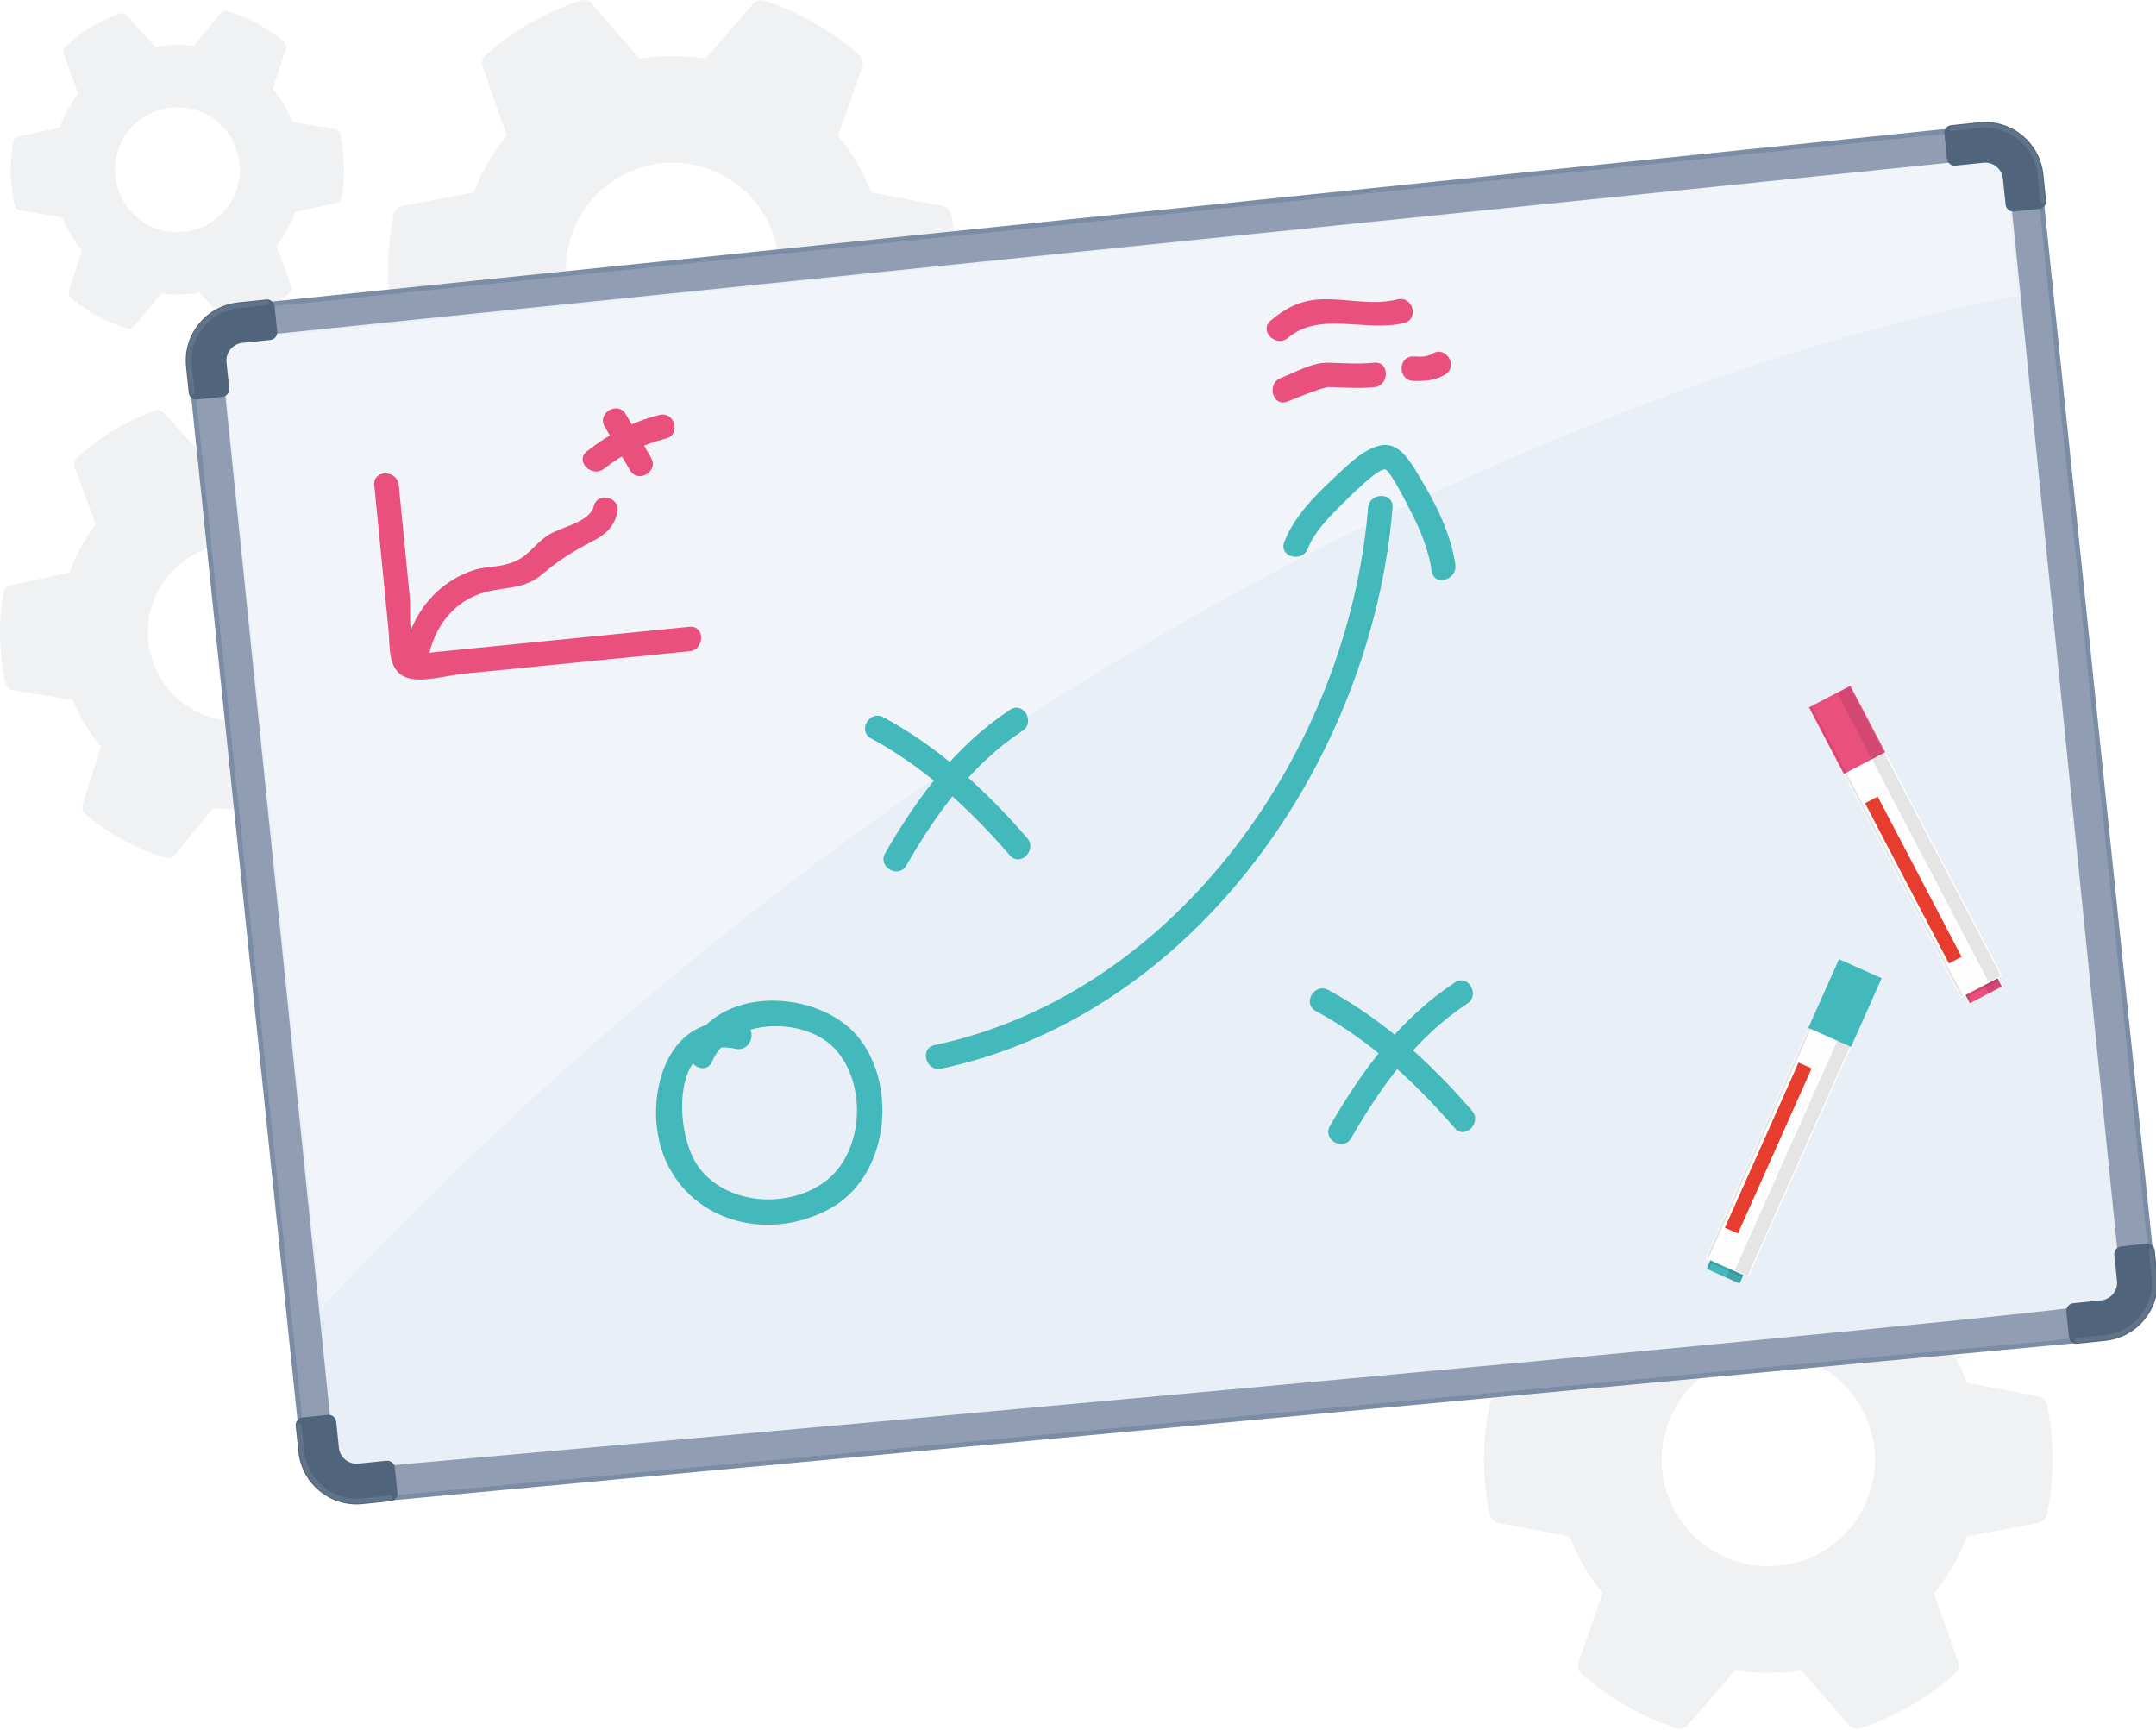 <svg xmlns="http://www.w3.org/2000/svg" width="900" height="722" viewBox="0 0 900 722">
  <defs>
    <filter id="a" width="200%" height="200%" x="-50%" y="-50%" filterUnits="objectBoundingBox">
      <feOffset in="SourceAlpha" result="shadowOffsetOuter1"/>
      <feGaussianBlur stdDeviation="5" in="shadowOffsetOuter1" result="shadowBlurOuter1"/>
      <feColorMatrix values="0 0 0 0 0 0 0 0 0 0 0 0 0 0 0 0 0 0 0.3 0" in="shadowBlurOuter1" result="shadowMatrixOuter1"/>
      <feMerge>
        <feMergeNode in="shadowMatrixOuter1"/>
        <feMergeNode in="SourceGraphic"/>
      </feMerge>
    </filter>
    <filter id="b" width="200%" height="200%" x="-50%" y="-50%" filterUnits="objectBoundingBox">
      <feOffset dy="1" in="SourceAlpha" result="shadowOffsetOuter1"/>
      <feGaussianBlur stdDeviation="2" in="shadowOffsetOuter1" result="shadowBlurOuter1"/>
      <feColorMatrix values="0 0 0 0 0 0 0 0 0 0 0 0 0 0 0 0 0 0 0.2 0" in="shadowBlurOuter1" result="shadowMatrixOuter1"/>
      <feMerge>
        <feMergeNode in="shadowMatrixOuter1"/>
        <feMergeNode in="SourceGraphic"/>
      </feMerge>
    </filter>
    <filter id="c" width="200%" height="200%" x="-50%" y="-50%" filterUnits="objectBoundingBox">
      <feOffset dy="1" in="SourceAlpha" result="shadowOffsetOuter1"/>
      <feGaussianBlur stdDeviation="2" in="shadowOffsetOuter1" result="shadowBlurOuter1"/>
      <feColorMatrix values="0 0 0 0 0 0 0 0 0 0 0 0 0 0 0 0 0 0 0.2 0" in="shadowBlurOuter1" result="shadowMatrixOuter1"/>
      <feMerge>
        <feMergeNode in="shadowMatrixOuter1"/>
        <feMergeNode in="SourceGraphic"/>
      </feMerge>
    </filter>
  </defs>
  <g fill="none" fill-rule="evenodd">
    <g fill="#6B7482" opacity=".1">
      <path d="M280.717 67.898C256.266 67.898 236.22 87.938 236.22 112.381 236.22 137.054 256.266 156.863 280.717 156.863 305.399 156.863 325.215 137.054 325.215 112.381 325.215 87.938 305.399 67.898 280.717 67.898L280.717 67.898zM314.207 1.752C315.365.134 317.569-.448 319.421.364 333.674 4.998 347.232 12.99 358.474 22.837 360.093 24.225 360.675 26.198 359.862 28.05L349.897 56.663C355.691 63.728 360.326 71.72 363.686 80.294L393.352 85.971C395.207 86.316 396.944 87.938 397.175 89.908 398.566 97.321 399.379 104.737 399.379 112.381 399.379 120.027 398.566 127.44 397.175 134.853 396.944 136.823 395.207 138.445 393.352 138.793L363.686 144.47C360.326 153.041 355.691 161.263 349.897 168.101L359.862 196.714C360.675 198.566 360.093 200.536 358.474 201.924 347.232 211.771 333.674 219.763 319.421 224.397 317.569 225.209 315.365 224.627 314.207 223.009L294.509 200.305C290.104 201.115 285.353 201.345 280.717 201.345 276.082 201.345 271.331 201.115 266.926 200.305L247.228 223.009C246.07 224.627 243.866 225.209 242.014 224.397 227.761 219.763 214.203 211.771 202.961 201.924 201.342 200.536 200.76 198.566 201.572 196.714L211.538 168.101C205.744 161.263 201.109 153.041 197.749 144.47L168.083 138.793C166.228 138.445 164.491 136.823 164.26 134.853 161.247 120.027 161.247 104.737 164.26 89.908 164.491 87.938 166.228 86.316 168.083 85.971L197.749 80.294C201.109 71.72 205.744 63.728 211.538 56.663L201.572 28.05C200.76 26.198 201.342 24.225 202.961 22.837 214.203 12.99 227.761 4.998 242.014.364 243.866-.448 246.07.134 247.228 1.752L266.926 24.459C271.331 23.647 276.082 23.416 280.717 23.416 285.353 23.416 290.104 23.647 294.509 24.459L314.207 1.752zM738.168 564.812C713.717 564.812 693.67 584.851 693.67 609.294 693.67 633.968 713.717 653.777 738.168 653.777 762.85 653.777 782.666 633.968 782.666 609.294 782.666 584.851 762.85 564.812 738.168 564.812L738.168 564.812zM771.657 498.666C772.815 497.048 775.019 496.466 776.872 497.278 791.124 501.912 804.683 509.904 815.924 519.751 817.544 521.139 818.126 523.112 817.313 524.964L807.348 553.577C813.141 560.642 817.777 568.634 821.136 577.208L850.802 582.884C852.658 583.23 854.395 584.851 854.625 586.821 856.017 594.235 856.829 601.651 856.829 609.294 856.829 616.941 856.017 624.354 854.625 631.767 854.395 633.737 852.658 635.359 850.802 635.707L821.136 641.384C817.777 649.955 813.141 658.177 807.348 665.014L817.313 693.628C818.126 695.48 817.544 697.449 815.924 698.838 804.683 708.685 791.124 716.677 776.872 721.311 775.019 722.123 772.815 721.541 771.657 719.922L751.96 697.219C747.555 698.028 742.804 698.259 738.168 698.259 733.533 698.259 728.782 698.028 724.377 697.219L704.679 719.922C703.521 721.541 701.317 722.123 699.464 721.311 685.212 716.677 671.654 708.685 660.412 698.838 658.793 697.449 658.211 695.48 659.023 693.628L668.989 665.014C663.195 658.177 658.559 649.955 655.2 641.384L625.534 635.707C623.679 635.359 621.941 633.737 621.711 631.767 618.697 616.941 618.697 601.651 621.711 586.821 621.941 584.851 623.679 583.23 625.534 582.884L655.2 577.208C658.559 568.634 663.195 560.642 668.989 553.577L659.023 524.964C658.211 523.112 658.793 521.139 660.412 519.751 671.654 509.904 685.212 501.912 699.464 497.278 701.317 496.466 703.521 497.048 704.679 498.666L724.377 521.372C728.782 520.56 733.533 520.33 738.168 520.33 742.804 520.33 747.555 520.56 751.96 521.372L771.657 498.666zM66.228 246.243C56.479 264.082 63.114 286.696 80.959 296.445 98.971 306.283 121.426 299.558 131.178 281.719 141.02 263.713 134.46 241.359 116.447 231.517 98.602 221.771 76.07 228.237 66.228 246.243L66.228 246.243zM31.293 195.436C30.572 193.944 31.028 192.104 32.359 191.076 41.425 182.525 52.667 175.82 64.338 171.546 65.998 170.918 67.669 171.281 68.697 172.612L85.612 191.292C93.079 189.884 100.766 189.688 108.363 190.655L124.336 171.276C125.33 170.063 127.205 169.441 128.735 170.057 134.705 171.999 140.441 174.363 146.021 177.413 151.602 180.46 156.693 184.008 161.547 187.98 162.895 188.936 163.385 190.848 162.898 192.34L155.215 216.247C160.133 222.117 164.287 228.778 166.966 235.728L191.83 239.87C193.506 240.016 194.714 241.226 195.082 242.963 197.788 255.088 198.217 268.169 195.915 280.412 195.768 282.091 194.466 283.465 192.821 283.663L168.39 288.98C167.226 292.517 165.5 296.076 163.653 299.458 161.804 302.839 159.741 306.211 157.393 309.103L166.111 332.526C166.834 334.018 166.379 335.858 165.048 336.887 155.981 345.437 144.739 352.142 133.068 356.416 131.409 357.044 129.738 356.681 128.709 355.35L111.794 336.671C104.494 338.171 96.64 338.275 89.043 337.307L73.07 356.687C72.077 357.899 70.201 358.521 68.668 357.905 56.643 354.19 45.479 348.093 35.856 339.983 34.511 339.026 34.021 337.114 34.505 335.622L42.192 311.715C37.274 305.845 33.286 299.276 30.437 292.234L5.574 288.093C3.9 287.946 2.692 286.736 2.324 285-.382 272.875-.811 259.794 1.491 247.551 1.638 245.872 2.94 244.498 4.585 244.299L29.014 238.982C30.18 235.446 31.906 231.886 33.753 228.505 35.603 225.124 37.665 221.751 40.013 218.86L31.293 195.436zM51.169 58.355C44.298 70.927 48.974 86.862 61.549 93.731 74.243 100.663 90.066 95.925 96.937 83.354 103.872 70.664 99.251 54.913 86.557 47.978 73.981 41.109 58.104 45.666 51.169 58.355L51.169 58.355zM26.55 22.553C26.043 21.502 26.363 20.206 27.302 19.48 33.69 13.455 41.613 8.732 49.835 5.72 51.008 5.276 52.183 5.532 52.909 6.468L64.828 19.633C70.092 18.639 75.505 18.501 80.861 19.184L92.117 5.529C92.817 4.674 94.137 4.233 95.217 4.668 99.421 6.036 103.463 7.704 107.395 9.852 111.331 12.001 114.915 14.501 118.337 17.3 119.288 17.971 119.634 19.322 119.291 20.373L113.875 37.219C117.341 41.354 120.268 46.049 122.158 50.948L139.677 53.865C140.858 53.969 141.708 54.818 141.968 56.042 143.875 64.588 144.177 73.807 142.555 82.432 142.452 83.616 141.536 84.584 140.374 84.725L123.16 88.472C122.339 90.963 121.123 93.471 119.821 95.853 118.519 98.235 117.064 100.614 115.41 102.65L121.556 119.159C122.063 120.21 121.743 121.503 120.804 122.229 114.416 128.254 106.493 132.98 98.268 135.989 97.098 136.433 95.923 136.177 95.197 135.241L83.278 122.076C78.133 123.136 72.601 123.208 67.245 122.525L55.989 136.18C55.289 137.038 53.966 137.476 52.889 137.041 44.413 134.423 36.548 130.126 29.766 124.412 28.818 123.738 28.472 122.39 28.815 121.339L34.231 104.49C30.765 100.355 27.956 95.727 25.948 90.764L8.429 87.847C7.248 87.743 6.398 86.891 6.138 85.667 4.231 77.121 3.929 67.905 5.551 59.277 5.654 58.093 6.57 57.125 7.732 56.984L24.946 53.237C25.767 50.746 26.983 48.238 28.285 45.856 29.587 43.474 31.042 41.095 32.696 39.059L26.55 22.553z"/>
    </g>
    <g filter="url(#a)" transform="translate(78.418 52.29)">
      <path fill="#E9EFF6" d="M70.421,568.302 C61.677,568.302 54.402,561.741 53.5,553.038 L6.6,99.973 C6.133,95.451 7.453,91.019 10.319,87.493 C13.186,83.963 17.254,81.762 21.774,81.293 L748.53,6.112 C749.121,6.049 749.712,6.023 750.294,6.023 C759.041,6.023 766.312,12.584 767.214,21.281 L814.846,481.385 C815.814,490.719 809.003,499.097 799.669,500.065 L72.106,568.221 C71.593,568.273 71.006,568.302 70.421,568.302"/>
      <path fill="#909DB2" d="M748.048,1.206 C747.19,1.206 746.32,1.252 745.462,1.34 L23.659,75.773 C17.012,76.458 11.026,79.685 6.811,84.855 C2.596,90.024 0.653,96.522 1.343,103.149 L47.927,551.69 C49.251,564.444 59.947,574.064 72.809,574.064 C73.633,574.064 74.469,574.021 75.293,573.941 L797.765,506.477 C797.817,506.471 797.869,506.468 797.92,506.462 C804.57,505.775 810.553,502.55 814.771,497.381 C818.986,492.209 820.929,485.714 820.239,479.087 L772.931,23.58 C771.609,10.823 760.91,1.206 748.048,1.206 M759.189,13.185 L807.571,490.479 C808.069,495.286 61.661,561.45 61.661,561.45 L13.268,89.46 L759.189,13.185 Z"/>
      <path stroke="#7B8CA7" stroke-width="2" d="M745.462,1.34 L23.659,75.773 C17.012,76.458 11.026,79.685 6.811,84.855 C2.596,90.024 0.653,96.522 1.343,103.149 L47.927,551.69 C49.251,564.444 59.947,574.064 72.809,574.064 C73.633,574.064 74.469,574.021 75.293,573.941 L797.765,506.477 C804.57,505.775 810.553,502.55 814.771,497.381 C818.986,492.209 820.929,485.714 820.239,479.087 L772.931,23.58 C771.609,10.823 760.91,1.206 748.048,1.206 C747.19,1.206 746.32,1.252 745.462,1.34 Z"/>
      <path fill="#FEFEFE" fill-opacity=".4" d="M55.593,493.824 L14.734,99.132 C14.23,94.273 17.762,89.927 22.619,89.426 L749.372,14.243 C754.233,13.739 758.577,17.269 759.081,22.128 L764.161,71.201 C764.161,71.201 397.543,127.756 55.593,493.824"/>
      <path fill="#50647B" d="M737.693,15.45 L749.373,14.24 C754.231,13.739 758.578,17.27 759.082,22.126 L760.206,33.004 C760.307,33.974 761.177,34.68 762.148,34.579 L772.707,33.488 C773.678,33.387 774.386,32.517 774.286,31.546 L773.159,20.671 C771.851,8.039 760.549,-1.139 747.915,0.168 L736.236,1.378 C735.265,1.479 734.559,2.346 734.66,3.319 L735.752,13.872 C735.852,14.845 736.723,15.551 737.693,15.45"/>
      <path stroke="#50647B" stroke-width="2.838" d="M737.693,15.45 L749.373,14.24 C754.231,13.739 758.578,17.27 759.082,22.126 L760.206,33.004 C760.307,33.974 761.177,34.68 762.148,34.579 L772.707,33.488 C773.678,33.387 774.386,32.517 774.286,31.546 L773.159,20.671 C771.851,8.039 760.549,-1.139 747.915,0.168 L736.236,1.378 C735.265,1.479 734.559,2.346 734.66,3.319 L735.752,13.872 C735.852,14.845 736.723,15.551 737.693,15.45 L737.693,15.45 Z"/>
      <path stroke="#FEFEFE" stroke-width="2" d="M774.285,31.547 L773.158,20.672 C771.85,8.04 760.551,-1.139 747.915,0.169 L736.238,1.378" stroke-linecap="round" opacity=".1"/>
      <path fill="#50647B" d="M15.859,110.008 L14.732,99.133 C14.231,94.274 17.76,89.928 22.62,89.427 L34.3,88.217 C35.271,88.116 35.977,87.247 35.876,86.276 L34.784,75.721 C34.683,74.75 33.813,74.045 32.842,74.145 L21.163,75.352 C8.529,76.66 -0.653,87.958 0.655,100.587 L1.782,111.465 C1.883,112.435 2.75,113.141 3.724,113.04 L14.28,111.949 C15.254,111.848 15.959,110.978 15.859,110.008"/>
      <path stroke="#50647B" stroke-width="2.838" d="M15.859,110.008 L14.732,99.133 C14.231,94.274 17.76,89.928 22.62,89.427 L34.3,88.217 C35.271,88.116 35.977,87.247 35.876,86.276 L34.784,75.721 C34.683,74.75 33.813,74.045 32.842,74.145 L21.163,75.352 C8.529,76.66 -0.653,87.958 0.655,100.587 L1.782,111.465 C1.883,112.435 2.75,113.141 3.724,113.04 L14.28,111.949 C15.254,111.848 15.959,110.978 15.859,110.008 L15.859,110.008 Z"/>
      <path stroke="#FEFEFE" stroke-width="2" d="M32.842,74.145 L21.163,75.352 C8.529,76.659 -0.653,87.958 0.655,100.587 L1.782,111.465" stroke-linecap="round" opacity=".1"/>
      <path fill="#50647B" d="M83.023,558.872 L71.343,560.079 C66.486,560.583 62.138,557.052 61.634,552.196 L60.511,541.318 C60.41,540.348 59.54,539.642 58.569,539.743 L48.01,540.834 C47.039,540.935 46.33,541.805 46.431,542.776 L47.557,553.651 C48.865,566.283 60.168,575.461 72.801,574.154 L84.481,572.944 C85.452,572.843 86.158,571.976 86.057,571.003 L84.965,560.45 C84.864,559.477 83.994,558.771 83.023,558.872"/>
      <path stroke="#50647B" stroke-width="2.838" d="M83.023,558.872 L71.343,560.079 C66.486,560.583 62.138,557.052 61.634,552.196 L60.511,541.318 C60.41,540.348 59.54,539.642 58.569,539.743 L48.01,540.834 C47.039,540.935 46.33,541.805 46.431,542.776 L47.557,553.651 C48.865,566.283 60.168,575.461 72.801,574.154 L84.481,572.944 C85.452,572.843 86.158,571.976 86.057,571.003 L84.965,560.45 C84.864,559.477 83.994,558.771 83.023,558.872 L83.023,558.872 Z"/>
      <path stroke="#FEFEFE" stroke-width="2" d="M46.432,542.775 L47.559,553.65 C48.867,566.282 60.166,575.461 72.802,574.153 L84.479,572.944" stroke-linecap="round" opacity=".1"/>
      <path fill="#50647B" d="M805.587,471.351 L806.713,482.226 C807.214,487.084 803.685,491.43 798.825,491.931 L787.145,493.141 C786.174,493.242 785.468,494.112 785.569,495.082 L786.661,505.638 C786.762,506.608 787.632,507.314 788.603,507.213 L800.283,506.006 C812.916,504.699 822.098,493.4 820.79,480.771 L819.663,469.893 C819.562,468.923 818.695,468.217 817.721,468.318 L807.165,469.409 C806.192,469.51 805.486,470.38 805.587,471.351"/>
      <path stroke="#50647B" stroke-width="2.838" d="M805.587,471.351 L806.713,482.226 C807.214,487.084 803.685,491.43 798.825,491.931 L787.145,493.141 C786.174,493.242 785.468,494.112 785.569,495.082 L786.661,505.638 C786.762,506.608 787.632,507.314 788.603,507.213 L800.283,506.006 C812.916,504.699 822.098,493.4 820.79,480.771 L819.663,469.893 C819.562,468.923 818.695,468.217 817.721,468.318 L807.165,469.409 C806.192,469.51 805.486,470.38 805.587,471.351 L805.587,471.351 Z"/>
      <path stroke="#FEFEFE" stroke-width="2" d="M788.603,507.213 L800.283,506.006 C812.916,504.699 822.098,493.401 820.79,480.772 L819.663,469.894" stroke-linecap="round" opacity=".1"/>
      <path fill="#44B9BC" d="M314.468,393.804 C420.775,371.296 494.259,264.251 502.902,159.634 C503.441,153.079 493.219,153.116 492.68,159.634 C484.397,259.908 413.417,362.426 311.751,383.951 C305.321,385.313 308.04,395.163 314.468,393.804"/>
      <path fill="#44B9BC" d="M529.093 183.435C527.313 170.892 521.28 158.56 514.771 147.814 511.778 142.872 507.194 133.849 500.441 133.455 492.515 132.994 483.273 142.708 478.076 147.541 470.101 154.96 461.662 163.66 457.681 173.985 455.313 180.126 465.192 182.784 467.537 176.701 470.314 169.498 476.678 163.272 482.057 157.909 485.212 154.764 496.909 143.034 499.851 143.682 501.853 144.122 508.505 157.319 510.202 160.596 514.365 168.643 517.955 177.133 519.237 186.151 520.159 192.634 530.006 189.877 529.093 183.435M470.872 369.773C493.347 381.913 512.215 399.389 528.832 418.607 533.142 423.59 540.345 416.338 536.061 411.384 518.91 391.549 499.218 373.477 476.032 360.952 470.244 357.824 465.075 366.643 470.872 369.773"/>
      <path fill="#44B9BC" d="M528.945 357.8C506.171 372.793 490.239 394.348 476.767 417.687 473.474 423.393 482.301 428.542 485.591 422.843 498.161 401.07 512.826 380.63 534.105 366.621 539.573 363.021 534.46 354.168 528.945 357.8M285.19 255.94C307.662 268.079 326.533 285.556 343.151 304.774 347.461 309.757 354.663 302.505 350.379 297.551 333.228 277.716 313.537 259.644 290.35 247.119 284.562 243.991 279.393 252.809 285.19 255.94"/>
      <path fill="#44B9BC" d="M343.263,243.967 C320.489,258.96 304.557,280.514 291.085,303.854 C287.792,309.56 296.619,314.709 299.909,309.009 C312.479,287.236 327.144,266.797 348.423,252.788 C353.891,249.188 348.778,240.335 343.263,243.967"/>
      <path fill="#E9507E" d="M458.955 115.342C463.587 113.536 468.211 111.512 472.968 110.04 474.558 109.547 476.468 109.274 475.642 109.262 482.285 109.349 488.433 110.011 495.221 109.331 501.706 108.683 501.773 98.459 495.221 99.113 488.618 99.775 482.637 99.297 476.175 99.116 469.516 98.926 462.19 103.168 456.238 105.489 450.176 107.854 452.812 117.738 458.955 115.342M459.23 88.751C472.765 77.416 491.653 86.494 507.709 82.536 514.094 80.964 511.391 71.108 504.993 72.684 494.027 75.385 483.618 72.139 472.569 72.678 464.367 73.078 458.205 76.33 452.002 81.525 446.954 85.753 454.217 92.951 459.23 88.751M511.594 106.718C516.382 106.848 520.516 106.597 524.8 104.089 530.473 100.768 525.336 91.932 519.64 95.267 516.803 96.929 514.818 96.589 511.594 96.5 505.013 96.321 505.019 106.54 511.594 106.718M77.815 150.21C79.791 170.307 81.768 190.404 83.741 210.501 84.516 218.357 83.185 228.576 92.491 230.894 98.737 232.449 108.852 229.569 115.185 228.941 125.655 227.899 136.121 226.856 146.588 225.817 167.522 223.734 188.458 221.652 209.392 219.567 215.877 218.922 215.943 208.698 209.392 209.351 177.989 212.473 146.588 215.598 115.185 218.723 111.379 219.1 107.573 219.48 103.767 219.858 98.944 220.339 97.086 221.569 94.853 218.346 91.995 214.219 93.116 201.869 92.618 196.797 91.091 181.268 89.564 165.739 88.037 150.21 87.397 143.727 77.17 143.661 77.815 150.21"/>
      <path fill="#E9507E" d="M100.292 222.986C102.47 209.755 111.004 198.266 124.432 194.822 133.545 192.483 140.485 193.721 147.964 187.38 154.974 181.438 160.774 177.878 168.936 173.636 174.337 170.831 177.8 167.787 179.293 161.739 180.866 155.356 171.01 152.632 169.437 159.023 167.714 166.013 155.029 167.697 149.736 171.531 142.756 176.588 141.603 181.455 131.517 183.615 127.541 184.468 123.744 184.361 119.782 185.582 103.98 190.458 93.072 204.245 90.436 220.27 89.379 226.701 99.226 229.468 100.292 222.986M173.997 125.78C177.515 131.849 181.03 137.917 184.547 143.985 187.843 149.673 196.682 144.532 193.375 138.827 189.857 132.759 186.339 126.691 182.822 120.622 179.526 114.937 170.689 120.075 173.997 125.78"/>
      <path fill="#E9507E" d="M196.866,120.921 C185.641,123.764 175.604,128.934 166.557,136.117 C161.409,140.206 168.683,147.392 173.786,143.343 C181.429,137.271 190.144,133.165 199.583,130.774 C205.955,129.161 203.256,119.303 196.866,120.921"/>
      <path fill="#44B9BC" d="M265.643,441.181 C249.983,452.536 224.344,450.546 212.955,434.527 C206.114,424.906 203.258,402.806 210.798,391.644 C213.109,394.116 217.22,394.689 218.863,390.8 C219.792,388.602 221.068,386.678 222.576,384.984 C224.422,384.884 226.431,385.029 228.645,385.511 C233.715,386.612 236.583,381.007 234.788,377.564 C246.919,373.946 262.177,376.952 270.119,385.538 C283.715,400.243 282.271,429.127 265.643,441.181 M280.533,381.489 C266.813,363.538 232.909,359.302 216.3,375.601 C196.249,381.972 190.787,412.324 199.343,431.855 C211.079,458.647 243.442,465.965 268.3,452.095 C292.124,438.802 296.419,402.272 280.533,381.489"/>
      <g filter="url(#b)" transform="translate(633.378 346.127)">
        <polygon fill="#44B9BC" points="3.793 123.157 17.53 129.282 14.367 136.373 .63 130.244"/>
        <polygon fill="#FEFEFE" points="43.084 29.639 60.906 37.588 17.993 133.738 .168 125.789"/>
        <polygon fill="#010202" fill-opacity=".1" points="67.84 6.683 73.127 9.041 17.696 133.232 12.409 130.873"/>
        <polygon fill="#010202" fill-opacity=".1" points="10.226 130.276 15.948 132.828 14.366 136.373 8.644 133.821"/>
        <polygon fill="#E73D2F" points="44.457 46.568 38.997 44.134 8.228 113.068 13.688 115.505"/>
        <polygon fill="#010202" fill-opacity=".1" points="56.006 1.404 56.772 1.747 1.341 125.937 .575 125.595"/>
        <polygon fill="#44B9BC" points="55.879 .971 73.701 8.92 60.907 37.588 43.084 29.639"/>
        <polygon fill="#010202" fill-opacity=".1" points="2.211 126.701 3.176 127.133 1.595 130.675 .63 130.246"/>
        <polygon fill="#010202" fill-opacity=".1" points="15.948 132.828 15.516 133.793 1.779 127.667 2.211 126.702"/>
      </g>
      <g filter="url(#c)" transform="translate(675.603 232.761)">
        <polygon fill="#E9507E" points="1.113 9.236 18.405 .19 32.966 28.003 15.674 37.049"/>
        <polygon fill="#E9507E" points="64.691 125.859 78.018 118.887 81.62 125.764 68.292 132.737"/>
        <polygon fill="#FEFEFE" points="15.674 37.05 32.966 28.004 81.799 121.288 64.507 130.334"/>
        <polygon fill="#010202" fill-opacity=".1" points="13.031 3.433 18.148 .757 81.188 121.178 76.071 123.856"/>
        <polygon fill="#010202" fill-opacity=".1" points="74.267 125.23 79.819 122.327 81.619 125.766 76.068 128.669"/>
        <polygon fill="#E73D2F" points="29.81 46.472 24.514 49.242 59.525 116.126 64.823 113.355"/>
        <polygon fill="#010202" fill-opacity=".1" points="1.604 9.411 2.321 9.036 65.361 129.457 64.644 129.834"/>
        <polygon fill="#010202" fill-opacity=".1" points="66.491 129.299 67.43 128.809 69.228 132.248 68.291 132.737"/>
        <polygon fill="#010202" fill-opacity=".1" points="79.819 122.326 80.308 123.262 66.981 130.235 66.491 129.299"/>
      </g>
    </g>
  </g>
</svg>
